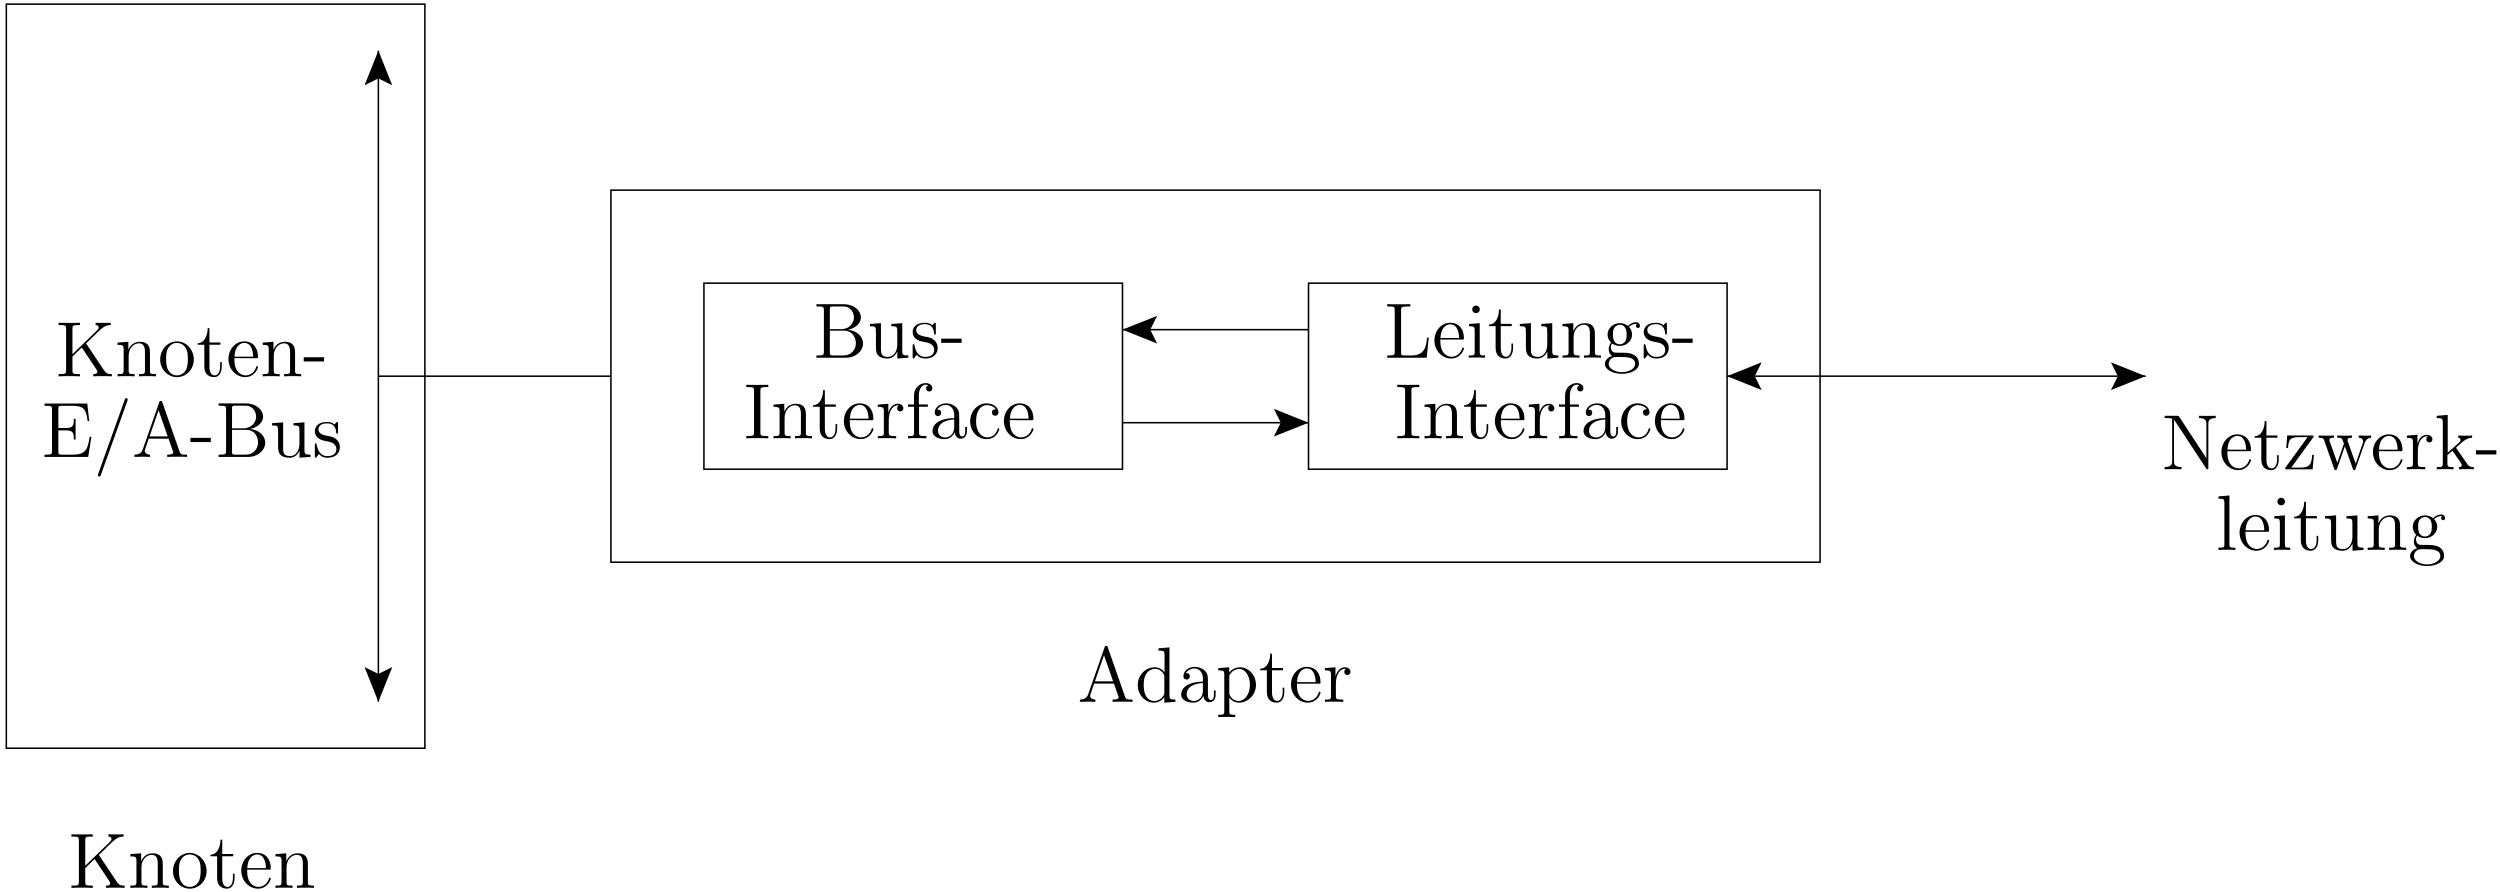 <svg width="381pt" height="136pt" version="1.1" viewBox="0 0 381 136" xmlns="http://www.w3.org/2000/svg" xmlns:xlink="http://www.w3.org/1999/xlink">
<defs>
<g id="aa">
<path d="m2.062-8.297-1.672 0.141v0.344c0.812 0 0.906 0.078 0.906 0.672v6.25c0 0.547-0.125 0.547-0.906 0.547v0.344c0.344-0.031 0.922-0.031 1.281-0.031s0.953 0 1.297 0.031v-0.344c-0.766 0-0.906 0-0.906-0.547z"/>
</g>
<g id="a">
<path d="m4.578-2.766c0.266 0 0.281 0 0.281-0.234 0-1.203-0.641-2.328-2.094-2.328-1.359 0-2.406 1.234-2.406 2.703 0 1.578 1.219 2.75 2.547 2.75 1.422 0 1.953-1.297 1.953-1.547 0-0.078-0.047-0.125-0.125-0.125-0.094 0-0.125 0.062-0.141 0.125-0.312 1-1.109 1.281-1.625 1.281-0.5 0-1.703-0.344-1.703-2.406v-0.219zm-3.297-0.234c0.094-1.875 1.141-2.094 1.484-2.094 1.281 0 1.344 1.688 1.359 2.094z"/>
</g>
<g id="j">
<path d="m2.078-7.359c0-0.312-0.25-0.594-0.578-0.594-0.312 0-0.578 0.25-0.578 0.578 0 0.359 0.281 0.578 0.578 0.578 0.359 0 0.578-0.297 0.578-0.562zm-1.641 2.219v0.344c0.75 0 0.859 0.078 0.859 0.656v3.25c0 0.547-0.125 0.547-0.906 0.547v0.344c0.344-0.031 0.906-0.031 1.266-0.031 0.125 0 0.812 0 1.219 0.031v-0.344c-0.766 0-0.812-0.062-0.812-0.531v-4.391z"/>
</g>
<g id="c">
<path d="m2.016-4.812h1.672v-0.344h-1.672v-2.188h-0.266c-0.016 1.109-0.453 2.266-1.531 2.297v0.234h1.016v3.328c0 1.328 0.875 1.609 1.516 1.609 0.75 0 1.141-0.75 1.141-1.609v-0.672h-0.25v0.656c0 0.859-0.359 1.359-0.812 1.359-0.812 0-0.812-1.109-0.812-1.312z"/>
</g>
<g id="e">
<path d="m3.641-5.141v0.344c0.812 0 0.906 0.094 0.906 0.672v2.141c0 1.016-0.547 1.859-1.438 1.859-0.984 0-1.047-0.562-1.047-1.188v-3.953l-1.688 0.125v0.344c0.922 0 0.922 0.047 0.922 1.109v1.781c0 0.75 0 1.172 0.359 1.578 0.281 0.297 0.766 0.453 1.375 0.453 0.203 0 0.594 0 1-0.359 0.344-0.266 0.531-0.719 0.531-0.719v1.078l1.672-0.125v-0.344c-0.812 0-0.922-0.094-0.922-0.672v-4.25z"/>
</g>
<g id="b">
<path d="m5.312-2.906c0-1.109 0-1.438-0.266-1.828-0.344-0.469-0.906-0.531-1.312-0.531-1.172 0-1.625 0.984-1.719 1.219v-1.219l-1.641 0.125v0.344c0.812 0 0.922 0.094 0.922 0.672v3.234c0 0.547-0.141 0.547-0.922 0.547v0.344c0.312-0.031 0.969-0.031 1.297-0.031 0.344 0 1 0 1.297 0.031v-0.344c-0.75 0-0.906 0-0.906-0.547v-2.219c0-1.25 0.828-1.922 1.578-1.922 0.734 0 0.906 0.609 0.906 1.344v2.797c0 0.547-0.141 0.547-0.906 0.547v0.344c0.297-0.031 0.953-0.031 1.281-0.031 0.344 0 1 0 1.312 0.031v-0.344c-0.609 0-0.906 0-0.922-0.359z"/>
</g>
<g id="i">
<path d="m1.422-2.156c0.562 0.359 1.047 0.359 1.172 0.359 1.078 0 1.875-0.812 1.875-1.734 0-0.312-0.094-0.766-0.469-1.156 0.453-0.469 1.016-0.469 1.078-0.469 0.047 0 0.109 0 0.156 0.016-0.125 0.047-0.172 0.172-0.172 0.297 0 0.172 0.109 0.312 0.297 0.312 0.109 0 0.312-0.062 0.312-0.328 0-0.203-0.156-0.547-0.578-0.547-0.625 0-1.094 0.391-1.25 0.562-0.359-0.266-0.781-0.422-1.234-0.422-1.078 0-1.875 0.812-1.875 1.734 0 0.672 0.406 1.109 0.531 1.219-0.141 0.188-0.359 0.531-0.359 1 0 0.688 0.422 0.984 0.516 1.047-0.547 0.156-1.094 0.594-1.094 1.203 0 0.828 1.125 1.516 2.594 1.516 1.422 0 2.594-0.641 2.594-1.531 0-0.297-0.078-1-0.797-1.375-0.609-0.312-1.203-0.312-2.234-0.312-0.734 0-0.812 0-1.031-0.219-0.109-0.125-0.219-0.359-0.219-0.609 0-0.203 0.062-0.406 0.188-0.562zm1.188 0.109c-1.062 0-1.062-1.203-1.062-1.484 0-0.203 0-0.703 0.203-1.016 0.234-0.359 0.594-0.469 0.844-0.469 1.047 0 1.047 1.203 1.047 1.484 0 0.203 0 0.703-0.203 1.016-0.219 0.359-0.578 0.469-0.828 0.469zm0.312 4.25c-1.141 0-2.016-0.594-2.016-1.266 0-0.094 0.031-0.562 0.484-0.875 0.266-0.172 0.359-0.172 1.203-0.172 0.984 0 2.344 0 2.344 1.047 0 0.703-0.906 1.266-2.016 1.266z"/>
</g>
<g id="s">
<path d="m7.625-3.062h-0.266c-0.281 1.875-0.562 2.719-2.594 2.719h-1.625c-0.516 0-0.547-0.094-0.547-0.484v-3.219h1.094c1.141 0 1.266 0.359 1.266 1.391h0.266v-3.141h-0.266c0 1.031-0.125 1.391-1.266 1.391h-1.094v-2.906c0-0.391 0.031-0.484 0.547-0.484h1.594c1.75 0 2.125 0.594 2.312 2.328h0.25l-0.297-2.672h-6.516v0.344h0.25c0.859 0 0.891 0.125 0.891 0.562v6.328c0 0.438-0.031 0.562-0.891 0.562h-0.25v0.344h6.656z"/>
</g>
<g id="r">
<path d="m5.141-8.531c0.062-0.156 0.062-0.188 0.062-0.203 0-0.156-0.125-0.234-0.219-0.234-0.156 0-0.188 0.109-0.25 0.266l-4.031 11.266c-0.062 0.156-0.062 0.172-0.062 0.203 0 0.125 0.094 0.219 0.234 0.219 0.156 0 0.188-0.109 0.234-0.25z"/>
</g>
<g id="q">
<path d="m4.625-8.312c-0.047-0.156-0.078-0.219-0.234-0.219-0.172 0-0.188 0.031-0.25 0.219l-2.5 7.156c-0.172 0.484-0.5 0.797-1.266 0.812v0.344c0.719-0.031 0.75-0.031 1.141-0.031 0.344 0 0.906 0 1.219 0.031v-0.344c-0.5-0.016-0.797-0.266-0.797-0.594 0-0.078 0-0.109 0.062-0.25l0.547-1.594h3.016l0.656 1.875c0.062 0.141 0.062 0.172 0.062 0.203 0 0.359-0.609 0.359-0.922 0.359v0.344c0.281-0.031 1.234-0.031 1.562-0.031s1.188 0 1.469 0.031v-0.344c-0.781 0-0.984 0-1.156-0.5zm-0.578 1.203 1.391 3.984h-2.766z"/>
</g>
<g id="d">
<path d="m3.234-2.266v-0.641h-3.109v0.641z"/>
</g>
<g id="p">
<path d="m0.516-8.156v0.344h0.234c0.859 0 0.906 0.109 0.906 0.562v6.344c0 0.438-0.047 0.562-0.906 0.562h-0.234v0.344h4.5c1.531 0 2.609-1.047 2.609-2.188 0-0.969-0.875-1.922-2.297-2.078 1.141-0.219 1.969-0.984 1.969-1.875 0-1.031-1.047-2.016-2.609-2.016zm2.047 3.797v-2.984c0-0.391 0.016-0.469 0.547-0.469h1.5c1.203 0 1.625 1.016 1.625 1.672 0 0.781-0.609 1.781-1.938 1.781zm0.547 4.016c-0.531 0-0.547-0.094-0.547-0.484v-3.297h2.234c1.141 0 1.734 1 1.734 1.922 0 0.969-0.719 1.859-1.891 1.859z"/>
</g>
<g id="h">
<path d="m3.922-5.062c0-0.203 0-0.266-0.125-0.266-0.094 0-0.312 0.266-0.406 0.375-0.359-0.312-0.734-0.375-1.125-0.375-1.438 0-1.875 0.781-1.875 1.438 0 0.141 0 0.562 0.453 0.969 0.391 0.344 0.797 0.422 1.344 0.531 0.656 0.125 0.812 0.172 1.109 0.406 0.219 0.172 0.375 0.438 0.375 0.781 0 0.516-0.297 1.078-1.359 1.078-0.781 0-1.359-0.453-1.625-1.641-0.047-0.219-0.047-0.234-0.047-0.25-0.031-0.047-0.078-0.047-0.109-0.047-0.141 0-0.141 0.062-0.141 0.281v1.625c0 0.219 0 0.281 0.125 0.281 0.062 0 0.062-0.016 0.266-0.266 0.062-0.094 0.062-0.109 0.25-0.297 0.453 0.562 1.094 0.562 1.297 0.562 1.25 0 1.875-0.703 1.875-1.641 0-0.641-0.391-1.031-0.5-1.141-0.422-0.375-0.75-0.438-1.547-0.578-0.344-0.078-1.219-0.25-1.219-0.969 0-0.359 0.25-0.906 1.328-0.906 1.297 0 1.375 1.109 1.391 1.469 0.016 0.109 0.094 0.109 0.141 0.109 0.125 0 0.125-0.062 0.125-0.281z"/>
</g>
<g id="o">
<path d="m2.594-7.25c0-0.453 0.031-0.562 0.938-0.562h0.266v-0.344c-0.297 0.016-1.328 0.016-1.688 0.016s-1.391 0-1.672-0.016v0.344h0.25c0.906 0 0.938 0.109 0.938 0.562v6.344c0 0.438-0.031 0.562-0.938 0.562h-0.25v0.344c0.281-0.031 1.312-0.031 1.672-0.031s1.391 0 1.688 0.031v-0.344h-0.266c-0.906 0-0.938-0.125-0.938-0.562z"/>
</g>
<g id="f">
<path d="m2-2.781c0-1.156 0.469-2.25 1.391-2.25 0.094 0 0.125 0 0.172 0.016-0.094 0.047-0.281 0.109-0.281 0.438 0 0.344 0.266 0.484 0.453 0.484 0.25 0 0.484-0.156 0.484-0.484 0-0.359-0.328-0.688-0.844-0.688-1.016 0-1.359 1.094-1.422 1.328h-0.016v-1.328l-1.609 0.125v0.344c0.812 0 0.922 0.094 0.922 0.672v3.234c0 0.547-0.141 0.547-0.922 0.547v0.344c0.344-0.031 1-0.031 1.359-0.031 0.328 0 1.172 0 1.438 0.031v-0.344h-0.234c-0.875 0-0.891-0.141-0.891-0.562z"/>
</g>
<g id="n">
<path d="m2.062-4.812h1.344v-0.344h-1.375v-1.391c0-1.078 0.547-1.625 1.047-1.625 0.094 0 0.266 0.016 0.406 0.094-0.047 0.016-0.344 0.125-0.344 0.469 0 0.266 0.188 0.469 0.469 0.469s0.484-0.203 0.484-0.484c0-0.438-0.438-0.797-1.016-0.797-0.828 0-1.781 0.656-1.781 1.875v1.391h-0.922v0.344h0.922v3.922c0 0.547-0.125 0.547-0.906 0.547v0.344c0.344-0.031 1-0.031 1.359-0.031 0.312 0 1.172 0 1.438 0.031v-0.344h-0.234c-0.875 0-0.891-0.141-0.891-0.562z"/>
</g>
<g id="g">
<path d="m4.609-3.188c0-0.656 0-1.125-0.516-1.594-0.422-0.375-0.969-0.547-1.484-0.547-0.984 0-1.734 0.641-1.734 1.422 0 0.344 0.219 0.516 0.5 0.516s0.484-0.203 0.484-0.5c0-0.484-0.422-0.484-0.609-0.484 0.281-0.5 0.859-0.719 1.328-0.719 0.547 0 1.266 0.453 1.266 1.531v0.484c-2.406 0.031-3.312 1.031-3.312 1.953 0 0.953 1.094 1.25 1.828 1.25 0.781 0 1.328-0.484 1.547-1.062 0.047 0.562 0.422 1 0.938 1 0.25 0 0.938-0.172 0.938-1.125v-0.672h-0.266v0.672c0 0.688-0.281 0.781-0.453 0.781-0.453 0-0.453-0.641-0.453-0.812zm-0.766 1.5c0 1.172-0.875 1.562-1.391 1.562-0.594 0-1.078-0.422-1.078-1 0-1.578 2.031-1.719 2.469-1.75z"/>
</g>
<g id="m">
<path d="m4.328-4.422c-0.141 0-0.594 0-0.594 0.484 0 0.297 0.203 0.5 0.5 0.5 0.266 0 0.5-0.172 0.5-0.516 0-0.797-0.844-1.375-1.812-1.375-1.391 0-2.5 1.234-2.5 2.75 0 1.531 1.141 2.703 2.5 2.703 1.578 0 1.938-1.438 1.938-1.547s-0.094-0.109-0.125-0.109c-0.109 0-0.125 0.031-0.156 0.188-0.266 0.844-0.906 1.203-1.547 1.203-0.734 0-1.703-0.641-1.703-2.453 0-1.984 1.016-2.469 1.609-2.469 0.453 0 1.109 0.172 1.391 0.641z"/>
</g>
<g id="z">
<path d="m6.812-3.062h-0.266c-0.109 1.203-0.266 2.719-2.359 2.719h-1.047c-0.516 0-0.547-0.094-0.547-0.484v-6.422c0-0.422 0.031-0.562 1.062-0.562h0.359v-0.344c-0.344 0.016-1.391 0.016-1.812 0.016-0.359 0-1.422 0-1.719-0.016v0.344h0.25c0.859 0 0.891 0.109 0.891 0.562v6.344c0 0.438-0.031 0.562-0.891 0.562h-0.25v0.344h6.016z"/>
</g>
<g id="y">
<path d="m3.578-8.156v0.344c0.828 0 0.922 0.078 0.922 0.672v2.641c-0.25-0.359-0.766-0.766-1.5-0.766-1.391 0-2.578 1.172-2.578 2.703 0 1.516 1.125 2.688 2.453 2.688 0.906 0 1.422-0.609 1.594-0.828v0.828l1.688-0.125v-0.344c-0.812 0-0.906-0.094-0.906-0.672v-7.281zm0.891 6.75c0 0.219 0 0.266-0.172 0.516-0.281 0.422-0.766 0.766-1.375 0.766-0.297 0-1.594-0.109-1.594-2.438 0-0.859 0.141-1.328 0.406-1.734 0.234-0.359 0.719-0.734 1.312-0.734 0.75 0 1.156 0.531 1.281 0.734 0.141 0.203 0.141 0.219 0.141 0.438z"/>
</g>
<g id="x">
<path d="m2.922 1.969c-0.766 0-0.906 0-0.906-0.531v-2.078c0.219 0.297 0.703 0.766 1.469 0.766 1.375 0 2.594-1.172 2.594-2.703 0-1.516-1.125-2.688-2.438-2.688-1.047 0-1.609 0.75-1.641 0.797v-0.797l-1.672 0.125v0.344c0.844 0 0.922 0.094 0.922 0.609v5.625c0 0.531-0.141 0.531-0.922 0.531v0.344c0.312-0.016 0.969-0.016 1.297-0.016 0.344 0 1 0 1.297 0.016zm-0.906-5.781c0-0.234 0-0.234 0.141-0.438 0.359-0.531 0.938-0.766 1.391-0.766 0.906 0 1.609 1.094 1.609 2.438 0 1.422-0.812 2.453-1.719 2.453-0.375 0-0.719-0.156-0.969-0.375-0.266-0.281-0.453-0.516-0.453-0.844z"/>
</g>
<g id="l">
<path d="m4.672-5.016c0.188-0.188 0.641-0.625 0.844-0.812 1.641-1.625 1.984-1.969 2.922-1.984v-0.344c-0.344 0.016-0.484 0.016-1.031 0.016-0.312 0-1.016 0-1.281-0.016v0.344c0.25 0 0.469 0.109 0.469 0.375 0 0.188-0.094 0.297-0.359 0.547l-3.641 3.516v-3.859c0-0.578 0.125-0.578 1.141-0.578v-0.344c-0.297 0.016-1.266 0.016-1.625 0.016s-1.328 0-1.625-0.016v0.344c1.016 0 1.141 0 1.141 0.578v6.297c0 0.594-0.125 0.594-1.141 0.594v0.344c0.297-0.031 1.266-0.031 1.625-0.031s1.328 0 1.625 0.031v-0.344c-1.016 0-1.141 0-1.141-0.594v-2.078l1.422-1.375 2.219 3.312c0.047 0.078 0.094 0.156 0.109 0.219 0.031 0.047 0.047 0.109 0.047 0.172 0 0.344-0.438 0.344-0.625 0.344v0.344c0.281-0.031 1.156-0.031 1.5-0.031 0.312 0 0.906 0 1.328 0.031v-0.344c-0.641 0-0.844-0.062-1.234-0.641z"/>
</g>
<g id="k">
<path d="m5.484-2.562c0-1.531-1.172-2.766-2.562-2.766-1.422 0-2.562 1.266-2.562 2.766 0 1.531 1.188 2.688 2.562 2.688 1.406 0 2.562-1.172 2.562-2.688zm-2.562 2.422c-0.438 0-0.969-0.188-1.312-0.781-0.328-0.531-0.344-1.234-0.344-1.75 0-0.453 0-1.172 0.375-1.719 0.328-0.516 0.859-0.703 1.281-0.703 0.453 0 0.969 0.219 1.281 0.688 0.375 0.547 0.375 1.297 0.375 1.734 0 0.422 0 1.172-0.312 1.734-0.328 0.562-0.891 0.797-1.344 0.797z"/>
</g>
<g id="w">
<path d="m2.703-8c-0.109-0.156-0.125-0.156-0.391-0.156h-1.828v0.344c0.516 0 0.812 0 1.141 0.078v6.484c0 0.344 0 0.906-1.141 0.906v0.344c0.312-0.031 0.953-0.031 1.281-0.031 0.344 0 0.969 0 1.281 0.031v-0.344c-1.141 0-1.141-0.562-1.141-0.906v-6.297c0.109 0.094 0.109 0.125 0.203 0.266l4.672 7.109c0.109 0.156 0.125 0.172 0.219 0.172s0.125-0.047 0.141-0.078v-6.828c0-0.344 0-0.906 1.125-0.906v-0.344c-0.312 0.016-0.938 0.016-1.266 0.016-0.344 0-0.969 0-1.281-0.016v0.344c1.125 0 1.125 0.562 1.125 0.906v5.219z"/>
</g>
<g id="v">
<path d="m4.547-4.812c0.109-0.141 0.109-0.156 0.109-0.203 0-0.141-0.078-0.141-0.281-0.141h-3.75l-0.141 1.906h0.266c0.078-1.219 0.297-1.656 1.609-1.656h1.375l-3.406 4.688c0 0.219 0.016 0.219 0.281 0.219h3.891l0.203-2.203h-0.266c-0.109 1.359-0.312 1.938-1.734 1.938h-1.453z"/>
</g>
<g id="u">
<path d="m7.234-4.016c0.266-0.75 0.781-0.781 0.984-0.797v-0.344c-0.297 0.031-0.516 0.031-0.875 0.031-0.344 0-0.375 0-1.016-0.031v0.344c0.531 0.031 0.672 0.359 0.672 0.578 0 0.016 0 0.094-0.047 0.219l-1.094 3.125-1.203-3.375c-0.047-0.141-0.047-0.172-0.047-0.203 0-0.344 0.438-0.344 0.688-0.344v-0.344c-0.344 0.031-0.828 0.031-1.172 0.031-0.391 0-0.406 0-1.078-0.031v0.344c0.453 0 0.609 0.031 0.75 0.188 0.047 0.078 0.203 0.469 0.281 0.703l-1.016 2.922-1.156-3.25c-0.047-0.156-0.047-0.188-0.047-0.234 0-0.328 0.453-0.328 0.688-0.328v-0.344c-0.297 0.031-0.891 0.031-1.219 0.031-0.344 0-0.359 0-1.109-0.031v0.344c0.609 0 0.719 0.062 0.859 0.438l1.5 4.281c0.047 0.125 0.094 0.219 0.219 0.219 0.109 0 0.172-0.047 0.234-0.234l1.188-3.406 1.203 3.406c0.047 0.188 0.109 0.234 0.219 0.234 0.125 0 0.172-0.094 0.219-0.219z"/>
</g>
<g id="t">
<path d="m3.344-3.172-0.078-0.109c0-0.047 0.75-0.688 0.844-0.781 0.828-0.719 1.359-0.734 1.609-0.75v-0.344c-0.25 0.031-0.562 0.031-0.906 0.031-0.312 0-0.922 0-1.203-0.031v0.344c0.203 0.016 0.344 0.125 0.344 0.312 0 0.25-0.234 0.453-0.25 0.453l-1.703 1.516v-5.766l-1.672 0.141v0.344c0.812 0 0.922 0.078 0.922 0.672v6.25c0 0.547-0.141 0.547-0.922 0.547v0.344c0.344-0.031 0.922-0.031 1.281-0.031 0.344 0 0.922 0 1.266 0.031v-0.344c-0.766 0-0.922 0-0.922-0.547v-1.266l0.766-0.672 1.156 1.656c0.172 0.25 0.266 0.391 0.266 0.547 0 0.219-0.172 0.281-0.422 0.281v0.344c0.297-0.031 0.891-0.031 1.203-0.031 0.516 0 0.547 0 1.047 0.031v-0.344c-0.312 0-0.688 0-1.016-0.5z"/>
</g>
<clipPath id="aj">
<path d="m57 7h1v101h-1z"/>
</clipPath>
<clipPath id="ai">
<path d="m0.527-0.219v136h383v-136zm55.25 102.12v5.516h3.777v-5.516l-1.891 4.727zm3.777-89.145v-5.512h-3.777v5.512l1.887-4.727z" clip-rule="evenodd"/>
</clipPath>
<clipPath id="ah">
<path d="m0.527 0h64.473v115h-64.473z"/>
</clipPath>
<clipPath id="ag">
<path d="m170 64h30v1h-30z"/>
</clipPath>
<clipPath id="af">
<path d="m0.527-0.219v136h383v-136zm193.85 66.527h5.512v-3.781h-5.512l4.727 1.891z" clip-rule="evenodd"/>
</clipPath>
<clipPath id="ae">
<path d="m170 50h30v1h-30z"/>
</clipPath>
<clipPath id="ad">
<path d="m0.527-0.219v136h383v-136zm175.58 48.574h-5.512v3.777h5.512l-4.727-1.891z" clip-rule="evenodd"/>
</clipPath>
<clipPath id="ac">
<path d="m263 57h65v1h-65z"/>
</clipPath>
<clipPath id="ab">
<path d="m0.527-0.219v136h383v-136zm321.42 59.441h5.516v-3.781h-5.516l4.727 1.891zm-53.707-3.781h-5.512v3.781h5.512l-4.723-1.891z" clip-rule="evenodd"/>
</clipPath>
</defs>
<g clip-path="url(#aj)">
<g clip-path="url(#ai)">
<path transform="matrix(.1 0 0 -.1 .528 135.78)" d="m571.36 1280.6v-992.27" fill="none" stroke="#000" stroke-miterlimit="10" stroke-width="2.362"/>
</g>
</g>
<path d="m59.555 12.758-1.891-4.727-1.887 4.727 1.887-0.945 1.891 0.945" fill-rule="evenodd"/>
<path transform="matrix(.1 0 0 -.1 .528 135.78)" d="m590.27 1230.2-18.906 47.266-18.867-47.266 18.867 9.453z" fill="none" stroke="#000" stroke-miterlimit="10" stroke-width="2.362"/>
<path d="m55.777 101.9 1.887 4.727 1.891-4.727-1.891 0.945-1.887-0.945" fill-rule="evenodd"/>
<path transform="matrix(.1 0 0 -.1 .528 135.78)" d="m552.49 338.79 18.867-47.266 18.906 47.266-18.906-9.453z" fill="none" stroke="#000" stroke-miterlimit="10" stroke-width="2.362"/>
<path transform="matrix(.1 0 0 -.1 .528 135.78)" d="m571.36 784.49h354.38" fill="none" stroke="#000" stroke-miterlimit="10" stroke-width="2.362"/>
<path transform="matrix(.1 0 0 -.1 .528 135.78)" d="m925.74 501.01h1842.8v566.99h-1842.8z" fill="none" stroke="#000" stroke-miterlimit="10" stroke-width="2.362"/>
<g clip-path="url(#ah)">
<path transform="matrix(.1 0 0 -.1 .528 135.78)" d="m4.368 217.5h637.89v1134h-637.89z" fill="none" stroke="#000" stroke-miterlimit="10" stroke-width="2.362"/>
</g>
<path transform="matrix(.1 0 0 -.1 .528 135.78)" d="m1067.5 642.73h637.89v283.52h-637.89z" fill="none" stroke="#000" stroke-miterlimit="10" stroke-width="2.362"/>
<path transform="matrix(.1 0 0 -.1 .528 135.78)" d="m1988.9 642.73h637.89v283.52h-637.89z" fill="none" stroke="#000" stroke-miterlimit="10" stroke-width="2.362"/>
<g clip-path="url(#ag)">
<g clip-path="url(#af)">
<path transform="matrix(.1 0 0 -.1 .528 135.78)" d="m1705.4 713.63h283.48" fill="none" stroke="#000" stroke-miterlimit="10" stroke-width="2.362"/>
</g>
</g>
<path d="m194.38 66.309 4.727-1.891-4.727-1.891 0.945 1.891-0.945 1.891" fill-rule="evenodd"/>
<path transform="matrix(.1 0 0 -.1 .528 135.78)" d="m1938.5 694.72 47.266 18.906-47.266 18.906 9.453-18.906z" fill="none" stroke="#000" stroke-miterlimit="10" stroke-width="2.362"/>
<g clip-path="url(#ae)">
<g clip-path="url(#ad)">
<path transform="matrix(.1 0 0 -.1 .528 135.78)" d="m1988.9 855.39h-283.48" fill="none" stroke="#000" stroke-miterlimit="10" stroke-width="2.362"/>
</g>
</g>
<path d="m176.11 48.355-4.727 1.887 4.727 1.891-0.945-1.891 0.945-1.887" fill-rule="evenodd"/>
<path transform="matrix(.1 0 0 -.1 .528 135.78)" d="m1755.8 874.26-47.266-18.867 47.266-18.906-9.453 18.906z" fill="none" stroke="#000" stroke-miterlimit="10" stroke-width="2.362"/>
<g clip-path="url(#ac)">
<g clip-path="url(#ab)">
<path transform="matrix(.1 0 0 -.1 .528 135.78)" d="m2626.8 784.49h637.85" fill="none" stroke="#000" stroke-miterlimit="10" stroke-width="2.362"/>
</g>
</g>
<path d="m268.24 55.441-4.723 1.891 4.723 1.891-0.945-1.891 0.945-1.891" fill-rule="evenodd"/>
<path transform="matrix(.1 0 0 -.1 .528 135.78)" d="m2677.1 803.4-47.227-18.906 47.227-18.906-9.453 18.906z" fill="none" stroke="#000" stroke-miterlimit="10" stroke-width="2.362"/>
<path d="m321.95 59.223 4.727-1.891-4.727-1.891 0.945 1.891-0.945 1.891" fill-rule="evenodd"/>
<path transform="matrix(.1 0 0 -.1 .528 135.78)" d="m3214.2 765.58 47.266 18.906-47.266 18.906 9.453-18.906z" fill="none" stroke="#000" stroke-miterlimit="10" stroke-width="2.362"/>
<g>
<use x="337.701" y="83.809" xlink:href="#aa"/>
<use x="340.953" y="83.809" xlink:href="#a"/>
<use x="346.156" y="83.809" xlink:href="#j"/>
<use x="349.408" y="83.809" xlink:href="#c"/>
<use x="353.96" y="83.809" xlink:href="#e"/>
<use x="360.464" y="83.809" xlink:href="#b"/>
<use x="366.967" y="83.809" xlink:href="#i"/>
<use x="6.302" y="69.635" xlink:href="#s"/>
<use x="14.267" y="69.635" xlink:href="#r"/>
<use x="20.12" y="69.635" xlink:href="#q"/>
<use x="28.895" y="69.635" xlink:href="#d"/>
<use x="32.797" y="69.635" xlink:href="#p"/>
<use x="41.087" y="69.635" xlink:href="#e"/>
<use x="47.59" y="69.635" xlink:href="#h"/>
<use x="123.905" y="54.516" xlink:href="#p"/>
<use x="132.195" y="54.516" xlink:href="#e"/>
<use x="138.698" y="54.516" xlink:href="#h"/>
<use x="143.315" y="54.516" xlink:href="#d"/>
<use x="113.289" y="66.8" xlink:href="#o"/>
<use x="117.512" y="66.8" xlink:href="#b"/>
<use x="123.692" y="66.8" xlink:href="#c"/>
<use x="128.245" y="66.8" xlink:href="#a"/>
<use x="133.448" y="66.8" xlink:href="#f"/>
<use x="138" y="66.8" xlink:href="#n"/>
<use x="141.577" y="66.8" xlink:href="#g"/>
<use x="147.431" y="66.8" xlink:href="#m"/>
<use x="152.634" y="66.8" xlink:href="#a"/>
<use x="210.93" y="54.516" xlink:href="#z"/>
<use x="218.244" y="54.516" xlink:href="#a"/>
<use x="223.447" y="54.516" xlink:href="#j"/>
<use x="226.699" y="54.516" xlink:href="#c"/>
<use x="231.251" y="54.516" xlink:href="#e"/>
<use x="237.755" y="54.516" xlink:href="#b"/>
<use x="244.259" y="54.516" xlink:href="#i"/>
<use x="250.112" y="54.516" xlink:href="#h"/>
<use x="254.729" y="54.516" xlink:href="#d"/>
<use x="212.508" y="66.8" xlink:href="#o"/>
<use x="216.731" y="66.8" xlink:href="#b"/>
<use x="222.911" y="66.8" xlink:href="#c"/>
<use x="227.464" y="66.8" xlink:href="#a"/>
<use x="232.667" y="66.8" xlink:href="#f"/>
<use x="237.219" y="66.8" xlink:href="#n"/>
<use x="240.796" y="66.8" xlink:href="#g"/>
<use x="246.65" y="66.8" xlink:href="#m"/>
<use x="251.853" y="66.8" xlink:href="#a"/>
<use x="164.199" y="106.96" xlink:href="#q"/>
<use x="172.974" y="106.96" xlink:href="#y"/>
<use x="179.478" y="106.96" xlink:href="#g"/>
<use x="185.331" y="106.96" xlink:href="#x"/>
<use x="191.835" y="106.96" xlink:href="#c"/>
<use x="196.387" y="106.96" xlink:href="#a"/>
<use x="201.59" y="106.96" xlink:href="#f"/>
<use x="10.397" y="135.308" xlink:href="#l"/>
<use x="19.497" y="135.308" xlink:href="#b"/>
<use x="26.001" y="135.308" xlink:href="#k"/>
<use x="31.854" y="135.308" xlink:href="#c"/>
<use x="36.407" y="135.308" xlink:href="#a"/>
<use x="41.61" y="135.308" xlink:href="#b"/>
<use x="329.411" y="71.525" xlink:href="#w"/>
<use x="338.186" y="71.525" xlink:href="#a"/>
<use x="343.389" y="71.525" xlink:href="#c"/>
<use x="347.942" y="71.525" xlink:href="#v"/>
<use x="353.144" y="71.525" xlink:href="#u"/>
<use x="361.276" y="71.525" xlink:href="#a"/>
<use x="366.479" y="71.525" xlink:href="#f"/>
<use x="371.032" y="71.525" xlink:href="#t"/>
<use x="377.21" y="71.525" xlink:href="#d"/>
<use x="8.446" y="57.351" xlink:href="#l"/>
<use x="17.546" y="57.351" xlink:href="#b"/>
<use x="24.05" y="57.351" xlink:href="#k"/>
<use x="29.903" y="57.351" xlink:href="#c"/>
<use x="34.456" y="57.351" xlink:href="#a"/>
<use x="39.659" y="57.351" xlink:href="#b"/>
<use x="46.162" y="57.351" xlink:href="#d"/>
</g>
</svg>
